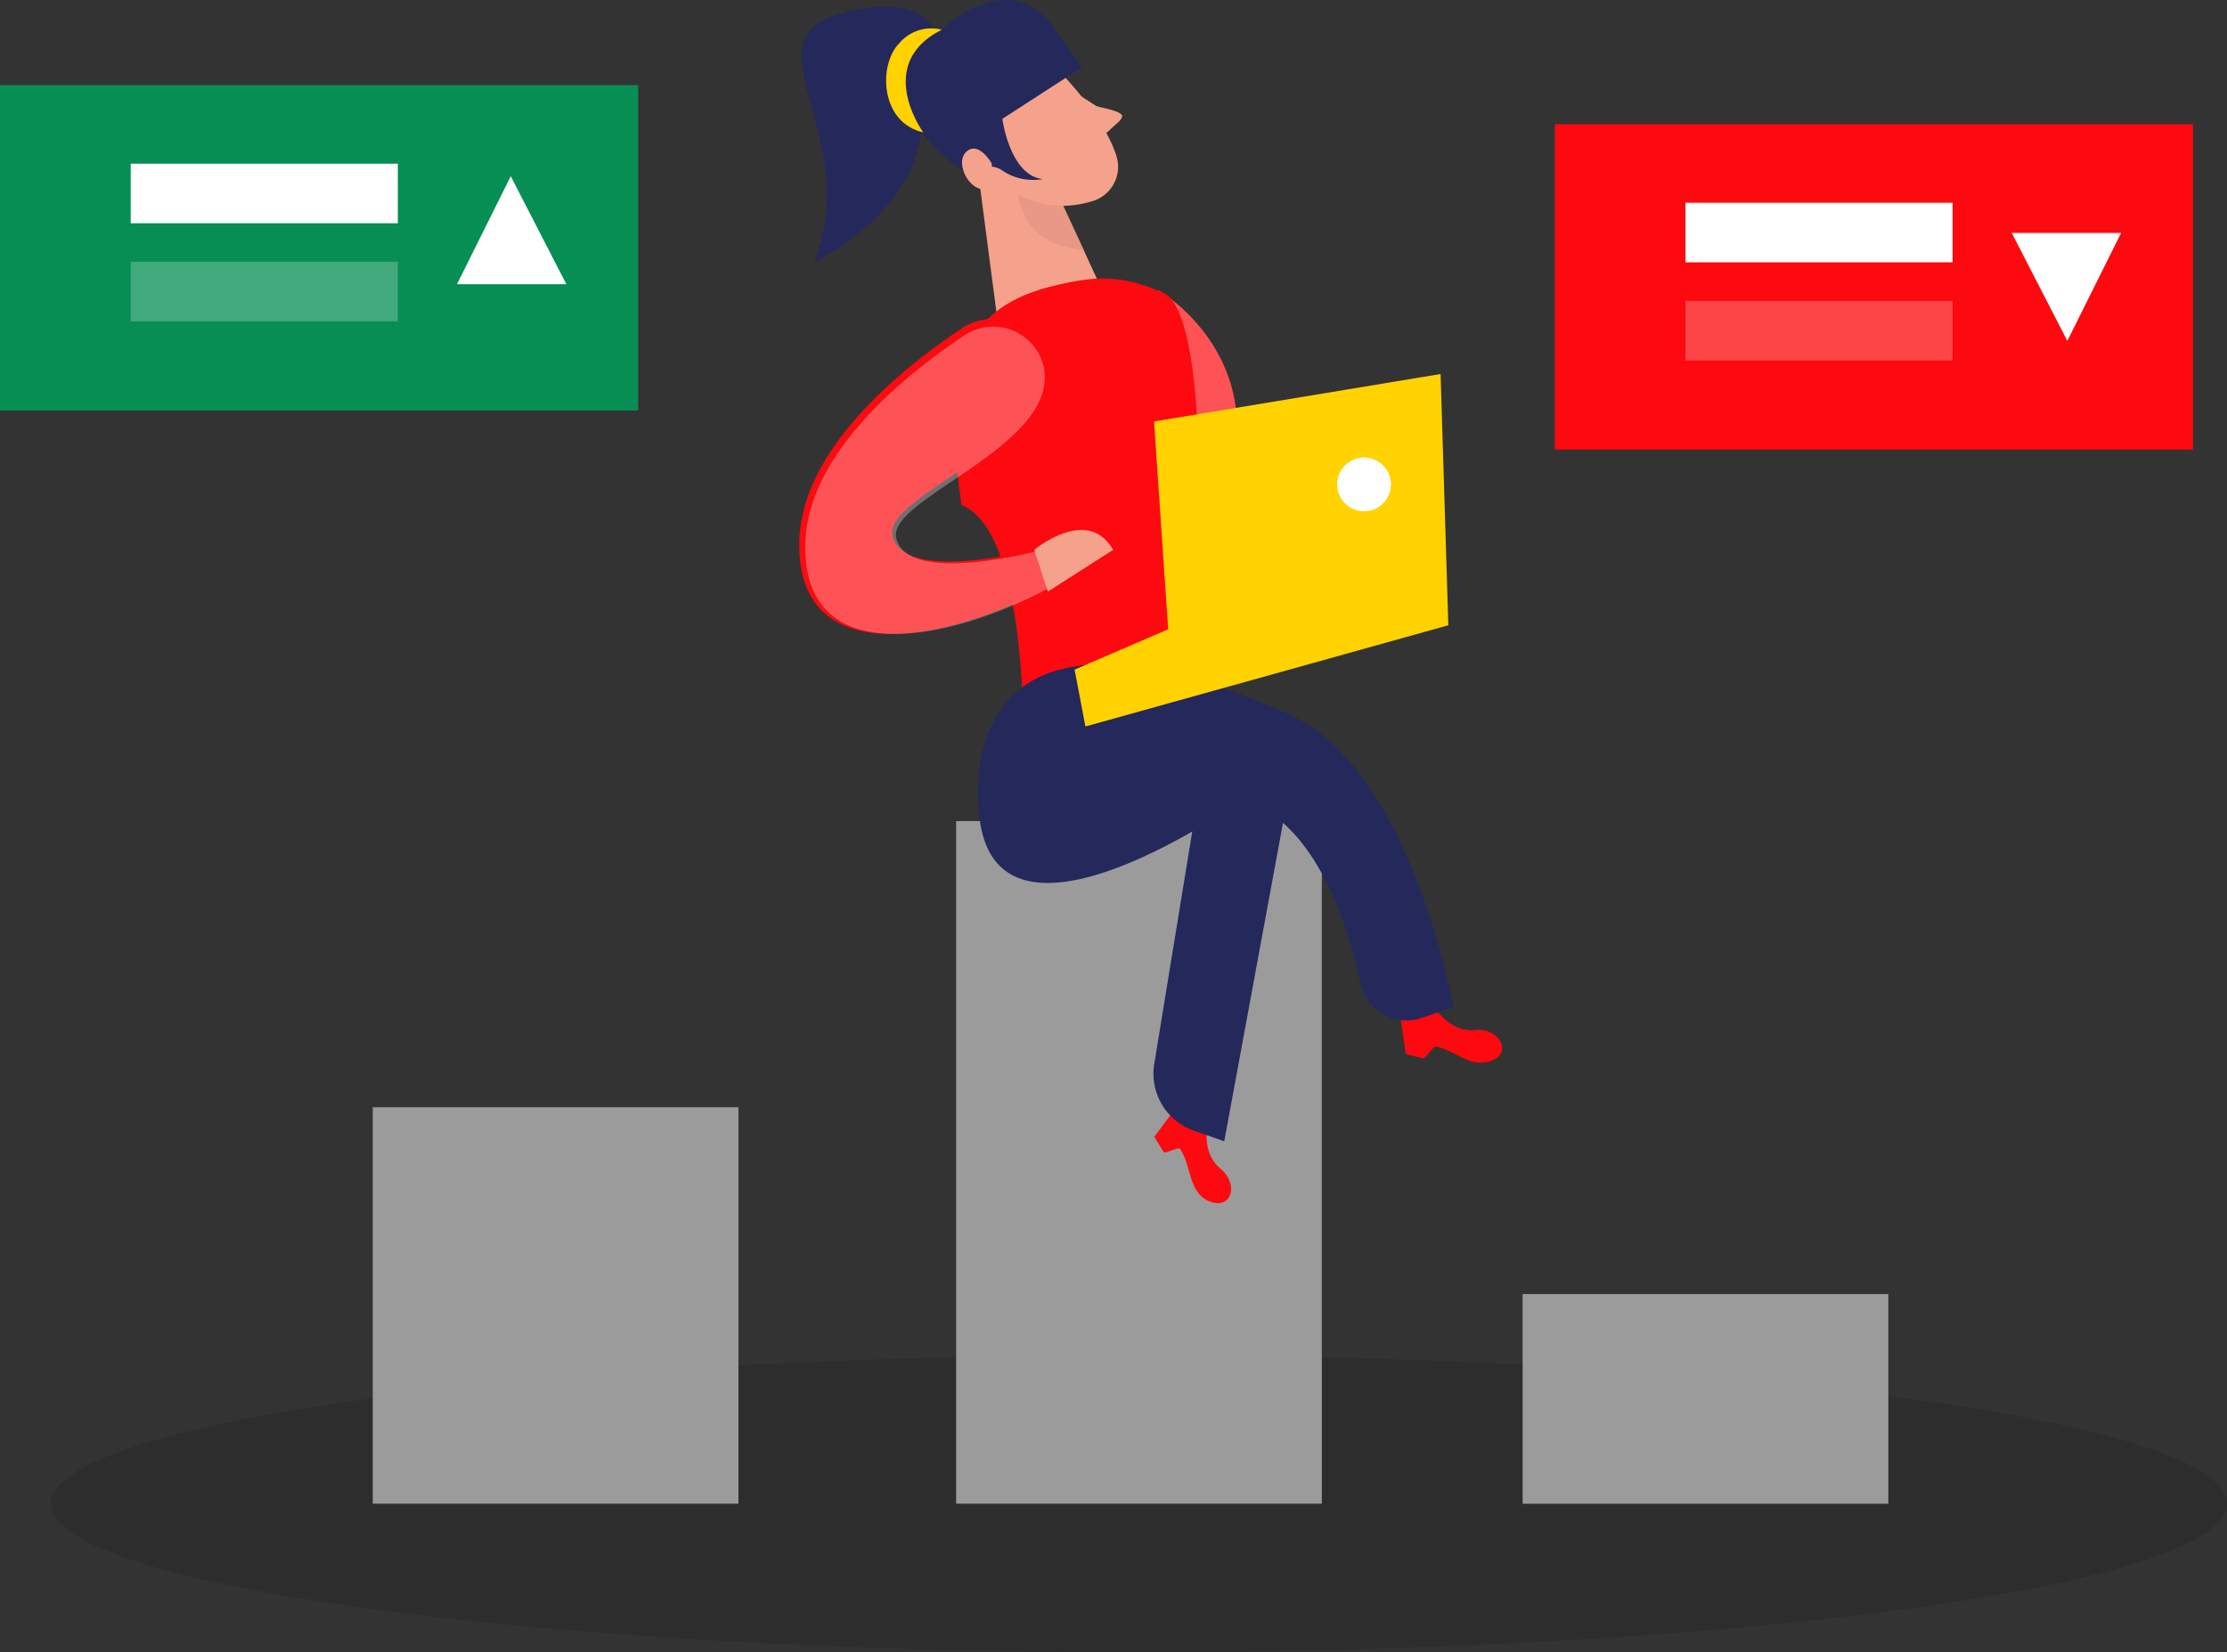 <svg xmlns="http://www.w3.org/2000/svg" id="Group_330" width="310.57" height="230.472" viewBox="0 0 310.57 230.472">
    <rect x="0" y="0" width="310.57" height="230.472" fill="#333333" stroke="none"/>
    <defs>
        <clipPath id="clip-path">
            <path id="Path_321" d="M0 0h310.57v230.472H0z" class="cls-1"/>
        </clipPath>
        <clipPath id="clip-path-2">
            <path id="Rectangle_1506" d="M0 0H310.57V230.472H0z" class="cls-1"/>
        </clipPath>
        <clipPath id="clip-path-3">
            <path id="Rectangle_1491" d="M0 0H17.264V30.219H0z" class="cls-1" transform="translate(155.323 40.512)"/>
        </clipPath>
        <clipPath id="clip-path-4">
            <path id="Rectangle_1492" d="M0 0H303.46V41.44H0z" class="cls-1" transform="translate(7.11 189.032)"/>
        </clipPath>
        <clipPath id="clip-path-5">
            <path id="Rectangle_1496" d="M0 0H9.165V7.765H0z" class="cls-1" transform="translate(142.028 27.106)"/>
        </clipPath>
        <clipPath id="clip-path-6">
            <path id="Rectangle_1497" d="M0 0H34.1V42.851H0z" class="cls-1" transform="translate(112.308 45.579)"/>
        </clipPath>
        <clipPath id="clip-path-7">
            <path id="Rectangle_1501" d="M0 0H37.25V8.31H0z" class="cls-1" transform="translate(18.23 36.512)"/>
        </clipPath>
        <clipPath id="clip-path-8">
            <path id="Rectangle_1505" d="M0 0H37.25V8.31H0z" class="cls-1" transform="translate(235.05 41.972)"/>
        </clipPath>
        <style>
            .cls-1{fill:none}.cls-4{fill:#fc0a0f}.cls-5{opacity:.3}.cls-20,.cls-5{isolation:isolate}.cls-7{fill:#fff}.cls-11{fill:#9b9b9b}.cls-12{fill:#f4a28c}.cls-16{fill:#24285b}.cls-17{fill:#ffd200}.cls-20{opacity:.24}
        </style>
    </defs>
    <g id="Mask_Group_12" clip-path="url(#clip-path)">
        <g id="Group_327">
            <g id="Group_326" clip-path="url(#clip-path-2)">
                <path id="Path_298" d="M161.6 40.512s9.913 5.73 10.856 17.465-3.19 14.633-13.216 11.682 2.36-29.147 2.36-29.147" class="cls-4"/>
                <g id="Group_310" class="cls-5">
                    <g id="Group_309">
                        <g id="Group_308" clip-path="url(#clip-path-3)">
                            <path id="Path_299" d="M161.6 40.512s9.913 5.73 10.856 17.465-3.19 14.633-13.216 11.682 2.36-29.147 2.36-29.147" class="cls-7"/>
                        </g>
                    </g>
                </g>
                <g id="Group_313" style="isolation:isolate" opacity="0.45">
                    <g id="Group_312">
                        <g id="Group_311" clip-path="url(#clip-path-4)" opacity="0.386">
                            <path id="Path_300" fill="#111" d="M158.84 189.032c83.8 0 151.73 9.276 151.73 20.72s-67.932 20.72-151.73 20.72S7.11 221.2 7.11 209.752s67.932-20.72 151.73-20.72"/>
                        </g>
                    </g>
                </g>
                <path id="Rectangle_1493" d="M0 0H51V55.3H0z" class="cls-11" transform="translate(51.98 154.452)"/>
                <path id="Rectangle_1494" d="M0 0H51V95.217H0z" class="cls-11" transform="translate(133.34 114.535)"/>
                <path id="Rectangle_1495" d="M0 0H51V29.25H0z" class="cls-11" transform="translate(212.34 180.512)"/>
                <path id="Path_301" d="M200.04 140.482s2.12 3.58 5.65 3.21 5.3 3.338 2.14 4.33c-2.963.931-4.8-1.479-7.615-2.045-.319-.064-1.421 1.71-1.709 1.647-1.448-.318-2.456-.6-2.456-.6l-.74-5.06z" class="cls-4"/>
                <path id="Path_302" d="M168.44 156.732s-1 4 1.73 6.26 1.509 5.855-1.54 4.58c-2.927-1.223-2.454-4.944-4.043-7.27-.283-.414-2.086.74-2.324.371-.783-1.217-1.283-2.1-1.283-2.1l3.05-4.1z" class="cls-4"/>
                <path id="Path_303" d="M145.89 8.08s7.739 7.164 9.8 13.668a5 5 0 0 1-3.244 6.279l-.037.012c-3.295 1-8.035 1.391-11.752-2.5l-7.125-5.839a8.948 8.948 0 0 1-1.692-10.218 7.943 7.943 0 0 1 14.05-1.4" class="cls-12"/>
                <path id="Path_304" d="M135.992 20.867l4.242 32.422 17.71-3.606L148 28.1z" class="cls-12"/>
                <path id="Path_305" d="M148.96 12.266l3.907 2.512c.825.312 3.912.732 3.6 1.557a1.6 1.6 0 0 1-.387.588l-2.88 2.619z" class="cls-12"/>
                <g id="Group_316" style="isolation:isolate" opacity="0.31">
                    <g id="Group_315">
                        <g id="Group_314" clip-path="url(#clip-path-5)">
                            <path id="Path_306" fill="#ce8172" d="M148.285 28.7a12.235 12.235 0 0 1-6.258-1.6s.262 7.153 9.165 7.764z"/>
                        </g>
                    </g>
                </g>
                <path id="Path_307" d="M146.525 39.975c6.217-1.55 9.82-1.714 15.736.886 3.467 1.483 4.609 13.177 4.745 19.814.268 14.73 5.424 29.9 0 50.79l-24.558 6.135s3.009-42.693-8.372-47.162c-2.33-16.51-1.318-27.017 12.449-30.467" class="cls-4"/>
                <path id="Path_308" d="M136.587 113.977s-5.86-36 43.083-14.364c17.145 7.578 23 40.88 23 40.88l-4.4 1.5a6.592 6.592 0 0 1-8.559-4.893c-1.848-8.62-6.286-22.132-16.286-25.632 0 0-34.325 24.558-36.837 2.512" class="cls-16"/>
                <path id="Path_309" d="M179.843 109.79l-9.113 49.41-4.232-1.479a8.418 8.418 0 0 1-5.529-9.3l6.037-36.956s7.927-14.484 12.837-1.674" class="cls-16"/>
                <path id="Path_310" d="M162.909 87.78l-1.97-28.99 39.96-6.62 1.08 35.05-50.61 14.12-1.51-7.93z" class="cls-17"/>
                <path id="Path_311" d="M145.609 50.659a7.4 7.4 0 0 0-11.435-4.881c-8.158 5.425-22.4 16.727-22.7 29.737-.422 18.25 20.572 14.052 34.931 6.288l-1.737-5.24s-18.753 5.032-20.218-1.887c-1.164-5.628 22.8-12.941 21.156-24.017" class="cls-4"/>
                <g id="Group_319" class="cls-5">
                    <g id="Group_318">
                        <g id="Group_317" clip-path="url(#clip-path-6)">
                            <path id="Path_312" d="M145.628 51.564a7.226 7.226 0 0 0-11.161-4.764c-7.967 5.3-21.867 16.327-22.153 29.025-.412 17.812 20.079 13.715 34.094 6.137l-1.7-5.114s-18.3 4.911-19.733-1.843c-1.136-5.493 22.254-12.63 20.649-23.441" class="cls-7"/>
                        </g>
                    </g>
                </g>
                <path id="Rectangle_1498" fill="#078e54" d="M0 0H89V45.39H0z" transform="translate(0 11.872)"/>
                <path id="Rectangle_1499" d="M0 0H37.25V8.31H0z" class="cls-7" transform="translate(18.23 22.832)"/>
                <g id="Group_322" class="cls-20">
                    <g id="Group_321">
                        <g id="Group_320" clip-path="url(#clip-path-7)">
                            <path id="Rectangle_1500" d="M0 0H37.25V8.31H0z" class="cls-7" transform="translate(18.23 36.512)"/>
                        </g>
                    </g>
                </g>
                <path id="Path_313" d="M63.73 39.642l7.5-15.06 7.75 15.06z" class="cls-7"/>
                <path id="Rectangle_1502" d="M0 0H89V45.39H0z" class="cls-4" transform="translate(216.83 17.322)"/>
                <path id="Rectangle_1503" d="M0 0H37.25V8.31H0z" class="cls-7" transform="translate(235.05 28.282)"/>
                <g id="Group_325" class="cls-20">
                    <g id="Group_324">
                        <g id="Group_323" clip-path="url(#clip-path-8)">
                            <path id="Rectangle_1504" d="M0 0H37.25V8.31H0z" class="cls-7" transform="translate(235.05 41.972)"/>
                        </g>
                    </g>
                </g>
                <path id="Path_314" d="M295.8 32.492l-7.5 15.06-7.75-15.06z" class="cls-7"/>
                <path id="Path_315" d="M190.222 63.817a3.75 3.75 0 1 1-3.75 3.75 3.75 3.75 0 0 1 3.75-3.75" class="cls-7"/>
                <path id="Path_316" d="M144.237 76.7s7.43-6.25 11 0l-9.1 5.82z" class="cls-12"/>
                <path id="Path_317" d="M146.381 3.069l4.5 6.334-11.1 7.175s1.061 7.945 5.649 8.4a7.69 7.69 0 0 1-5.728-1.241 3.045 3.045 0 0 0-4.08.673l-.13.152a25.208 25.208 0 0 1-9.681-10.333c-2.93-6.565 4.8-9.421 4.8-9.421s9.042-9.538 15.774-1.735" class="cls-16"/>
                <path id="Path_318" d="M130.66 4.792s-2.032-6.523-14.16-2.642 3.853 17.124-2.961 34.379c0 0 17.848-8.012 14.772-24.263z" class="cls-16"/>
                <path id="Path_319" d="M131.332 4.152a5.806 5.806 0 0 0-5.873 1.828c-2.975 2.92-2.805 11.1 3.3 12.484 0 0-6.95-9.5 2.573-14.312" class="cls-17"/>
                <path id="Path_320" d="M138.309 22.807s-1.847-3.271-3.582-1.611.82 6.431 3.651 4.948z" class="cls-12"/>
            </g>
        </g>
    </g>
</svg>
